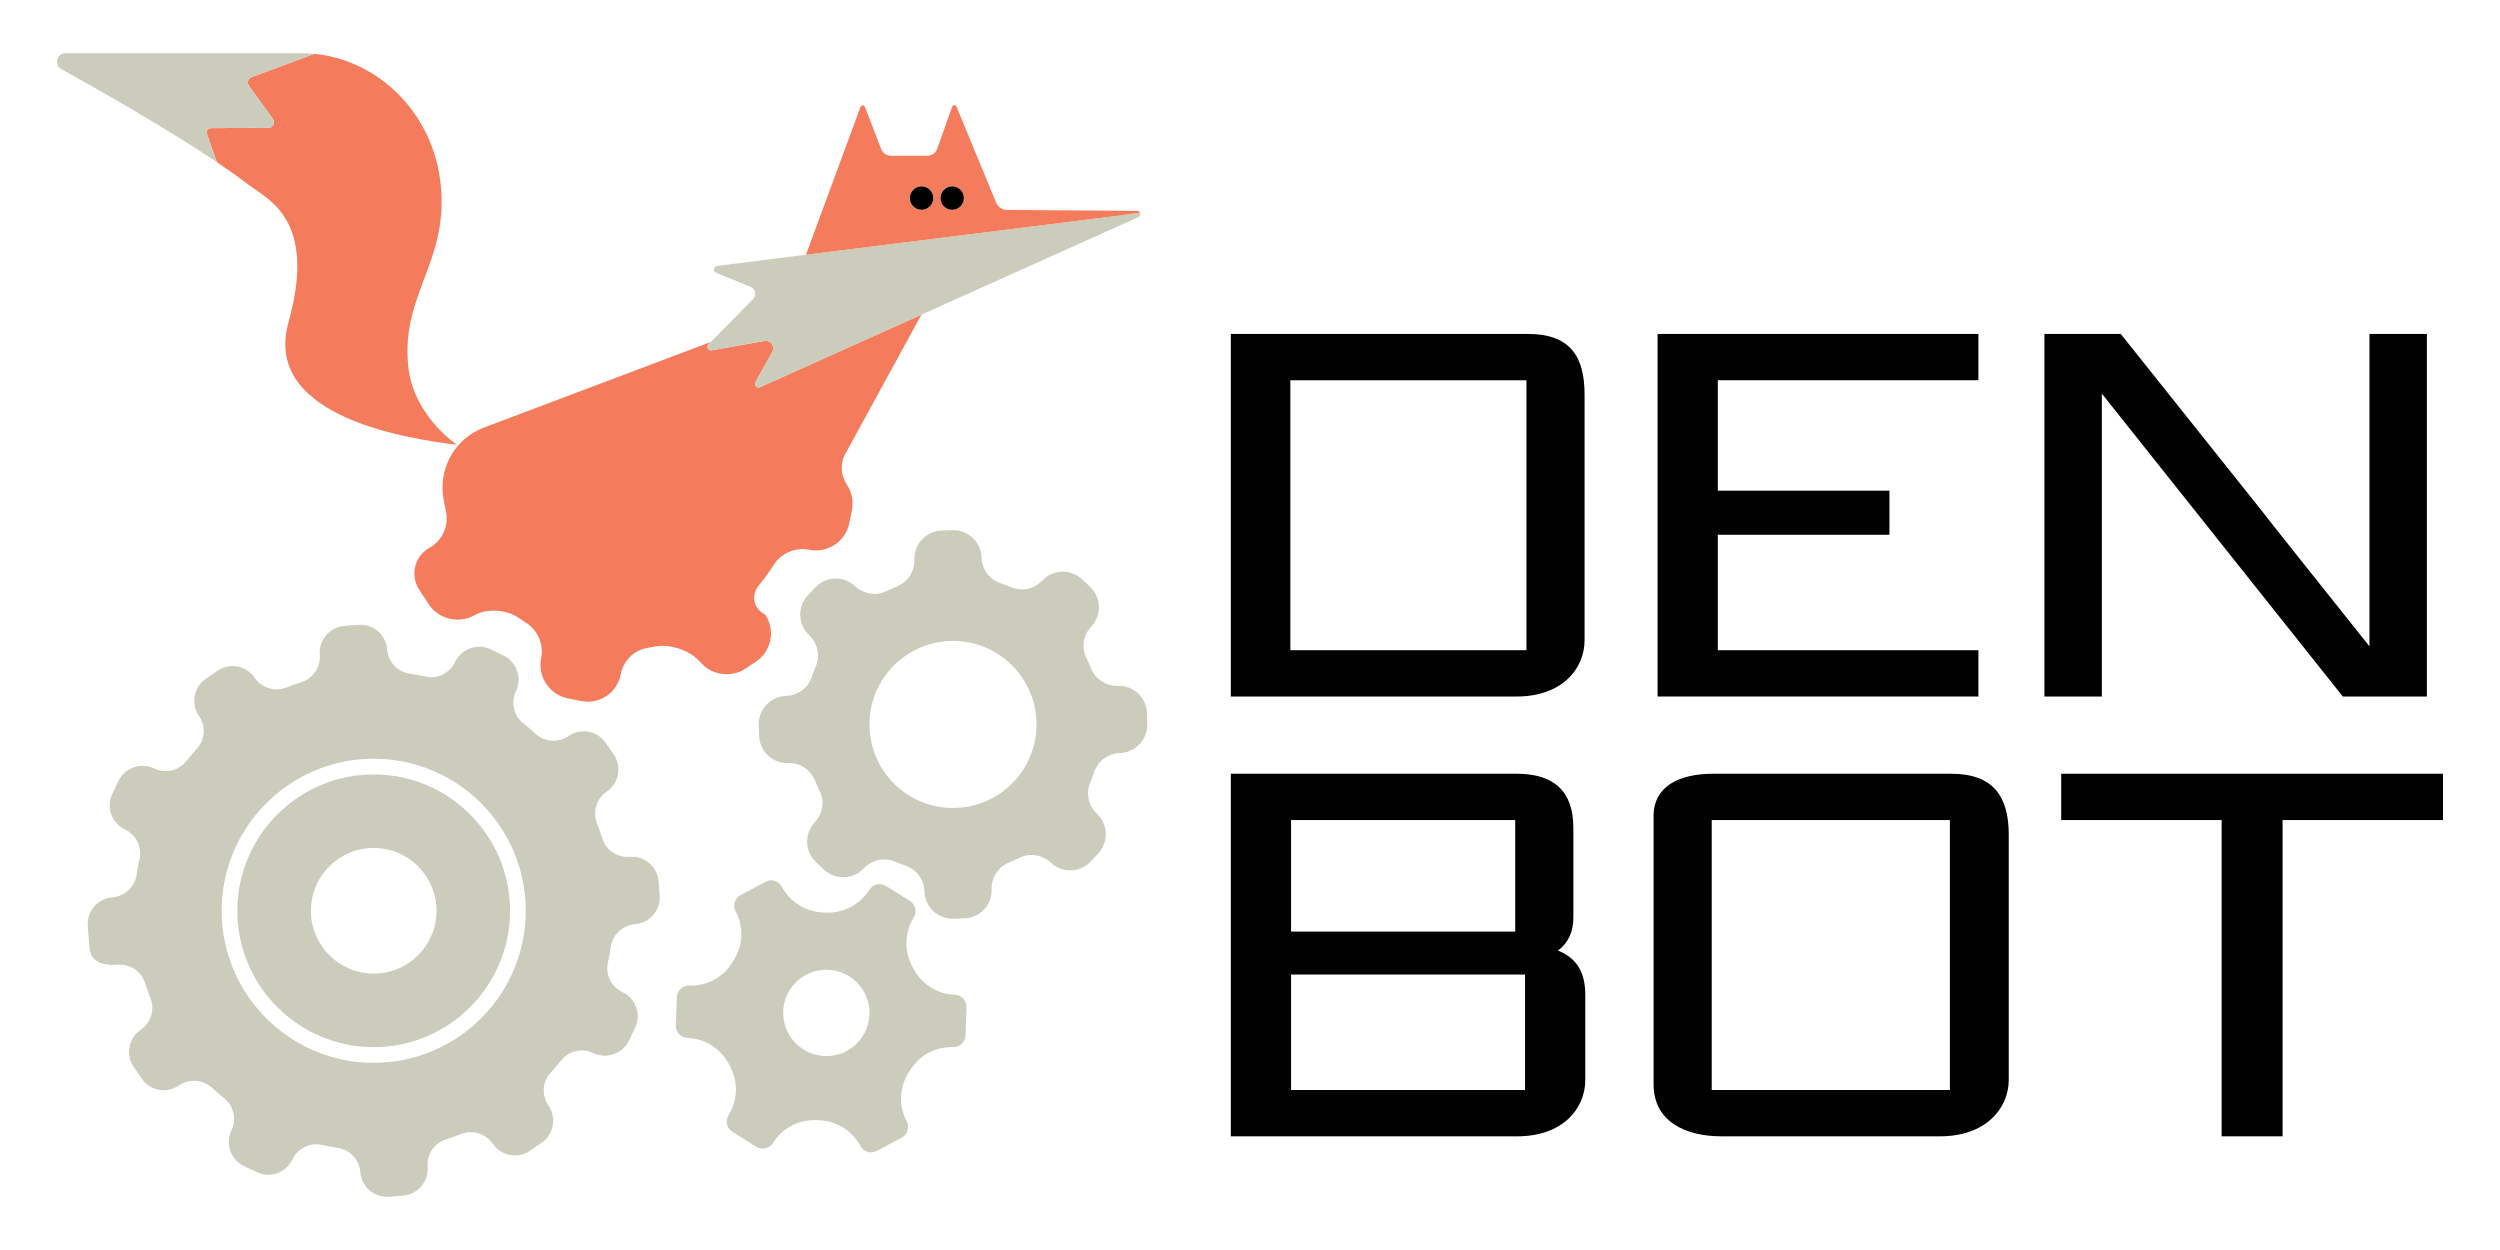 <?xml version="1.0" encoding="UTF-8"?>
<svg id="a" data-name="Layer 1" xmlns="http://www.w3.org/2000/svg" width="6in" height="3in" viewBox="0 0 432 216">
  <rect x="222.975" y="65.705" width="40.793" height="46.653" fill="none" stroke-width="0"/>
  <rect x="295.786" y="141.705" width="41.156" height="46.653" fill="none" stroke-width="0"/>
  <rect x="223.096" y="168.405" width="40.43" height="19.953" fill="none" stroke-width="0"/>
  <rect x="223.096" y="141.705" width="38.734" height="19.278" fill="none" stroke-width="0"/>
  <path d="m273.815,110.623v-42.411c0-6.555-2.422-10.507-9.805-10.507h-51.324v62.653h49.387c7.869,0,11.742-4.819,11.742-9.735Zm-50.84-44.918h40.793v46.653h-40.793v-46.653Z" fill="#010101" stroke-width="0"/>
  <polygon points="341.868 112.358 296.838 112.358 296.838 92.405 326.494 92.405 326.494 84.791 296.838 84.791 296.838 65.705 341.868 65.705 341.868 57.705 286.428 57.705 286.428 120.358 341.868 120.358 341.868 112.358" fill="#010101" stroke-width="0"/>
  <path d="m363.198,68.018c7.99,10.024,16.584,20.82,19.248,24.194l22.393,28.146h14.525v-62.653h-9.926v53.979c-7.988-10.024-17.066-21.398-18.762-23.616l-24.209-30.362h-13.195v62.653h9.926v-52.34Z" fill="#010101" stroke-width="0"/>
  <path d="m269.215,164.26c1.814-1.35,2.662-3.277,2.662-5.688v-15.519c0-6.361-3.389-9.35-9.805-9.35h-49.387v62.653h49.508c7.869,0,11.742-4.819,11.742-9.735v-14.748c0-3.951-1.574-6.361-4.721-7.614Zm-46.119-22.556h38.734v19.278h-38.734v-19.278Zm40.43,46.653h-40.43v-19.953h40.43v19.953Z" fill="#010101" stroke-width="0"/>
  <path d="m337.184,133.705h-41.156c-5.811,0-10.289,2.12-10.289,7.325v46.364c0,6.361,5.447,8.964,11.742,8.964h37.766c7.869,0,11.863-4.819,11.863-9.735v-42.411c0-6.555-2.664-10.507-9.926-10.507Zm-.242,54.653h-41.156v-46.653h41.156v46.653Z" fill="#010101" stroke-width="0"/>
  <polygon points="356.178 133.705 356.178 141.705 383.897 141.705 383.897 196.358 394.428 196.358 394.428 141.705 422.149 141.705 422.149 133.705 356.178 133.705" fill="#010101" stroke-width="0"/>
  <path d="m121.482,114.887c1.82,1.82,5.066,2.148,7.214.727l1.889-1.249c2.708-1.791,3.451-5.438,1.66-8.146h0c-2.053-1.027-2.561-3.335-1.089-5.097.925-1.107,1.766-2.271,2.519-3.48,1.291-2.073,3.747-3.111,6.145-2.65l.067.013c3.163.608,6.227-1.442,6.87-4.599l.452-2.219c.323-1.586-.025-3.152-.85-4.405-1.141-1.732-1.228-3.951-.103-5.693l12.965-23.718c-3.051,1.371-6.048,2.718-8.893,3.997-.805.362-1.596.717-2.375,1.067-.921.414-1.823.819-2.701,1.214-2.571,1.155-4.946,2.222-7.019,3.154-.443.199-.867.39-1.282.576-.654.294-1.278.574-1.857.834-.607.272-1.17.525-1.687.757-.81.364-1.511.678-2.076.932-.544.244-1.082-.348-.791-.869l2.903-5.177c.042-.075.061-.151.087-.228.058-.171.093-.343.08-.511-.018-.242-.105-.472-.242-.666-.275-.387-.755-.63-1.301-.532l-9.095,1.619c-.148.026-.284.001-.396-.058-.225-.119-.359-.374-.33-.627.015-.126.071-.252.177-.359l.394-.399-39.199,14.787c-5.067,1.911-7.987,7.208-6.944,12.522.007.038.015.075.022.112l.342,1.773c.555,2.369-.456,4.829-2.485,6.171-2.913,1.457-3.826,4.871-2.03,7.587l1.619,2.448c1.567,2.37,4.929,3.269,7.47,1.998l.677-.338c2.088-1.044,5.341-.773,7.258.561.413.288.832.564,1.257.83,2.095,1.311,3.187,3.758,2.712,6.183l-.009.046c-.621,3.169,1.43,6.246,4.595,6.891l2.299.469c3.17.646,6.255-1.427,6.855-4.606.448-2.372,2.328-4.235,4.715-4.598.433-.066.865-.141,1.296-.225,2.327-.455,5.607.57,7.284,2.246l.933.933Z" fill="#f47c5c" stroke-width="0"/>
  <path d="m70.6,63.708c-1.409-11.654,5.594-17.25,5.711-28.555.147-14.232-10.125-24.681-21.971-25.849l-10.859,4.014c-.615.227-.844.979-.46,1.511l4.127,5.722c.478.663-.005,1.587-.822,1.572-2.806-.053-7.825,0-9.933.027-.479.006-.811.48-.654.933l1.711,4.925c2.036,1.367,3.902,2.687,5.482,3.906,3.233,2.493,11.934,5.883,6.923,23.754-4.692,16.731,21.745,20.258,29.089,21.193,0,0-7.35-4.937-8.343-13.151Z" fill="#f47c5c" stroke-width="0"/>
  <path d="m36.392,22.149c2.107-.026,7.127-.08,9.933-.027.817.015,1.301-.909.822-1.572l-4.127-5.722c-.384-.532-.155-1.283.46-1.511l10.859-4.014c-.732-.072-1.469-.113-2.21-.113H11.327c-1.521,0-2.044,2.023-.714,2.761,6.575,3.648,18.248,10.284,26.838,16.054l-1.711-4.925c-.157-.453.175-.927.654-.933Z" fill="#cbccbb" stroke-width="0"/>
  <path d="m64.578,133.82c-12.991,0-23.562,10.57-23.562,23.562s10.57,23.562,23.562,23.562,23.562-10.57,23.562-23.562-10.57-23.562-23.562-23.562Zm0,34.414c-5.994,0-10.853-4.859-10.853-10.853s4.859-10.853,10.853-10.853,10.853,4.859,10.853,10.853-4.859,10.853-10.853,10.853Z" fill="#cbccbb" stroke-width="0"/>
  <path d="m108.838,148.063h-.012c-2.116.167-4.098-1.125-4.737-3.15-.285-.904-.602-1.798-.948-2.68-.776-1.976-.047-4.226,1.703-5.428l.01-.007c2.101-1.443,2.635-4.316,1.192-6.417l-1.38-2.009c-1.443-2.101-4.316-2.635-6.417-1.192h0c-1.751,1.203-4.113,1.073-5.68-.362-.697-.638-1.418-1.255-2.164-1.849-1.661-1.322-2.153-3.637-1.238-5.552h0c1.098-2.3.124-5.055-2.176-6.153l-2.199-1.05c-2.3-1.098-5.055-.124-6.153,2.176h0c-.915,1.916-3.024,2.988-5.096,2.528-.931-.207-1.864-.38-2.798-.521-2.101-.316-3.687-2.071-3.853-4.189h0c-.199-2.541-2.42-4.44-4.961-4.241l-2.43.19c-2.541.199-4.44,2.42-4.241,4.961v.012c.167,2.117-1.125,4.098-3.149,4.737-.904.285-1.798.602-2.68.948-1.976.776-4.226.047-5.428-1.703l-.007-.01c-1.443-2.101-4.316-2.635-6.417-1.192l-2.009,1.38c-2.101,1.443-2.635,4.316-1.192,6.417,1.203,1.751,1.073,4.113-.363,5.68-.638.697-1.255,1.419-1.848,2.164-1.322,1.661-3.637,2.153-5.552,1.238h0c-2.3-1.098-5.055-.124-6.153,2.176l-1.05,2.199c-1.098,2.3-.124,5.055,2.177,6.153h0c1.915.914,2.988,3.024,2.528,5.096-.207.931-.38,1.864-.521,2.798-.316,2.101-2.071,3.687-4.189,3.853h0c-2.541.199-4.439,2.42-4.24,4.961l.288,3.68c.199,2.541,2.322,3.19,4.863,2.99h.012c2.117-.167,4.098,1.125,4.737,3.15.285.904.602,1.798.948,2.68.776,1.976.047,4.226-1.703,5.428l-.01.007c-2.101,1.443-2.635,4.316-1.192,6.417l1.38,2.009c1.443,2.101,4.316,2.635,6.417,1.192,1.751-1.203,4.113-1.072,5.68.362.697.638,1.418,1.255,2.164,1.849,1.661,1.322,2.153,3.637,1.239,5.552h0c-1.098,2.3-.124,5.055,2.176,6.153l2.199,1.05c2.3,1.098,5.055.124,6.153-2.176h0c.915-1.916,3.024-2.988,5.096-2.528.931.207,1.864.38,2.798.521,2.101.316,3.687,2.071,3.853,4.189h0c.199,2.541,2.42,4.44,4.961,4.241l2.43-.19c2.541-.199,4.439-2.42,4.24-4.961v-.012c-.167-2.117,1.125-4.098,3.15-4.737.904-.285,1.798-.602,2.68-.948,1.976-.776,4.227-.047,5.428,1.703l.007.01c1.443,2.101,4.316,2.635,6.417,1.192l2.009-1.38c2.101-1.443,2.635-4.316,1.192-6.417h0c-1.203-1.751-1.073-4.113.362-5.68.638-.697,1.255-1.418,1.849-2.164,1.322-1.661,3.637-2.153,5.552-1.238,2.3,1.098,5.055.124,6.153-2.176l1.05-2.199c1.098-2.3.124-5.055-2.176-6.153h0c-1.915-.915-2.988-3.024-2.528-5.096.207-.931.38-1.864.521-2.798.316-2.101,2.071-3.687,4.189-3.853h0c2.541-.199,4.439-2.42,4.24-4.961l-.19-2.43c-.199-2.541-2.42-4.44-4.961-4.241Zm-44.261,35.595c-14.489,0-26.276-11.787-26.276-26.276s11.787-26.277,26.276-26.277,26.276,11.788,26.276,26.277-11.787,26.276-26.276,26.276Z" fill="#cbccbb" stroke-width="0"/>
  <path d="m165,171.902h0c-3.045-.106-5.771-1.865-7.183-4.565-.049-.095-.1-.189-.151-.283-1.459-2.673-1.381-5.92.232-8.503.609-.974.312-2.258-.662-2.867l-4.148-2.591c-.974-.609-2.258-.312-2.866.662h0c-1.613,2.583-4.497,4.078-7.54,3.939-.101-.005-.203-.008-.304-.011-3.052-.087-5.835-1.757-7.269-4.452h0c-.54-1.015-1.799-1.4-2.814-.86l-4.318,2.297c-1.014.54-1.399,1.799-.859,2.814l.013.024c1.421,2.671,1.269,5.893-.363,8.44-.035.055-.07.11-.104.166-.035.055-.069.111-.103.167-1.573,2.585-4.402,4.134-7.426,4.029h-.027c-1.148-.041-2.111.858-2.151,2.006l-.17,4.888c-.04,1.148.859,2.112,2.007,2.151h0c3.045.106,5.771,1.865,7.182,4.565.05.095.1.189.151.282,1.459,2.673,1.381,5.921-.232,8.503h0c-.609.975-.312,2.258.662,2.867l4.148,2.591c.975.609,2.258.312,2.867-.662,1.613-2.583,4.497-4.078,7.54-3.939.101.005.203.008.304.011,3.052.087,5.835,1.757,7.269,4.452h0c.54,1.015,1.799,1.4,2.814.86l4.318-2.297c1.014-.54,1.399-1.799.86-2.814l-.013-.024c-1.421-2.671-1.27-5.894.363-8.441.035-.055.07-.11.105-.166.035-.055.069-.111.103-.167,1.573-2.584,4.402-4.134,7.426-4.029h.028c1.148.041,2.112-.858,2.151-2.006l.17-4.888c.04-1.148-.859-2.111-2.007-2.151Zm-22.163,10.586c-4.118.025-7.478-3.293-7.503-7.411s3.293-7.478,7.411-7.503c4.118-.025,7.478,3.293,7.503,7.411.026,4.118-3.292,7.478-7.411,7.503Z" fill="#cbccbb" stroke-width="0"/>
  <path d="m193.173,118.508h-.002c-2.018.061-3.873-1.125-4.631-2.996-.244-.604-.513-1.199-.804-1.786-.898-1.805-.55-3.981.832-5.449h0c1.843-1.959,1.75-5.041-.209-6.884l-1.367-1.286c-1.959-1.843-5.041-1.75-6.884.209h0c-1.382,1.468-3.532,1.947-5.388,1.161-.604-.256-1.215-.487-1.832-.695-1.914-.643-3.211-2.423-3.272-4.44v-.003c-.082-2.688-2.327-4.802-5.016-4.72l-1.875.057c-2.688.082-4.802,2.327-4.72,5.016v.003c.062,2.018-1.125,3.873-2.996,4.631-.604.245-1.2.513-1.787.805-1.805.898-3.98.55-5.448-.832h0c-1.958-1.843-5.041-1.75-6.884.209l-1.286,1.366c-1.843,1.959-1.75,5.041.209,6.884h0c1.468,1.382,1.947,3.532,1.161,5.388-.256.604-.487,1.215-.695,1.832-.643,1.914-2.423,3.211-4.44,3.272h-.003c-2.689.082-4.802,2.327-4.72,5.016l.057,1.875c.082,2.688,2.327,4.802,5.016,4.72h.003c2.018-.061,3.873,1.125,4.631,2.996.245.604.513,1.199.805,1.786.898,1.805.55,3.98-.832,5.449h0c-1.843,1.959-1.75,5.041.209,6.884l1.366,1.286c1.959,1.843,5.041,1.75,6.884-.209h0c1.381-1.468,3.532-1.947,5.388-1.161.604.256,1.215.487,1.832.695,1.913.643,3.211,2.423,3.272,4.44v.003c.082,2.689,2.327,4.802,5.016,4.72l1.875-.057c2.688-.082,4.802-2.327,4.72-5.016v-.003c-.061-2.018,1.125-3.873,2.996-4.631.604-.245,1.2-.513,1.787-.805,1.805-.898,3.98-.55,5.448.832,1.959,1.843,5.041,1.75,6.885-.209l1.286-1.366c1.843-1.959,1.75-5.041-.209-6.884h0c-1.468-1.382-1.947-3.532-1.161-5.388.256-.604.487-1.215.695-1.832.643-1.914,2.423-3.211,4.44-3.272h.003c2.688-.082,4.802-2.327,4.72-5.016l-.057-1.875c-.082-2.689-2.327-4.802-5.016-4.72Zm-28.404,21.11c-7.971.049-14.473-6.373-14.523-14.344-.049-7.971,6.373-14.473,14.344-14.523s14.473,6.373,14.522,14.344c.049,7.971-6.373,14.473-14.344,14.523Z" fill="#cbccbb" stroke-width="0"/>
  <path d="m122.246,59.855c-.03.253.105.508.33.627.112.059.248.085.396.058l9.095-1.619c.546-.097,1.026.145,1.301.532.138.194.224.424.242.666.013.167-.022.34-.08.511-.026.076-.045.153-.087.228l-2.903,5.177c-.292.52.246,1.113.791.869.565-.253,1.266-.568,2.076-.932.517-.232,1.08-.485,1.687-.757.579-.26,1.203-.541,1.857-.834.415-.186.84-.377,1.282-.576,2.073-.932,4.448-1.999,7.019-3.154.878-.394,1.78-.8,2.701-1.214.778-.35,1.57-.705,2.375-1.067,2.846-1.279,5.843-2.626,8.893-3.997,2.152-.967,4.33-1.947,6.502-2.923,2.691-1.21,5.37-2.414,7.974-3.585.079-.036.158-.071.237-.107,1.536-.69,3.044-1.368,4.512-2.028,4.655-2.093,8.901-4.002,12.317-5.538.159-.072.328-.147.484-.218,2.268-1.02,4.14-1.862,5.485-2.466.333-.15.396-.508.264-.77l-4.821.662-52.901,6.612-15.351,1.941c-.632.08-.746.947-.156,1.187l5.918,2.413c.867.353,1.097,1.474.439,2.14l-7.306,7.404-.394.399c-.106.107-.162.233-.177.359Z" fill="#cbccbb" stroke-width="0"/>
  <path d="m196.995,36.738c-.087-.171-.255-.302-.494-.304l-22.494-.154c-.411-.003-.801-.129-1.127-.349s-.589-.534-.746-.914l-6.849-16.587c-.07-.17-.227-.253-.382-.249-.155.004-.307.094-.369.267l-2.59,7.271c-.255.717-.934,1.196-1.695,1.196h-6.297c-.186,0-.367-.029-.539-.082-.514-.161-.94-.549-1.141-1.07l-2.819-7.306c-.134-.346-.625-.342-.753.005l-9.429,25.55h.003s52.901-6.612,52.901-6.612l4.821-.662Zm-32.458-4.532c1.117,0,2.023.906,2.023,2.023s-.906,2.023-2.023,2.023-2.024-.906-2.024-2.023.906-2.023,2.024-2.023Zm-5.291,0c1.118,0,2.024.906,2.024,2.023s-.906,2.023-2.024,2.023-2.023-.906-2.023-2.023.906-2.023,2.023-2.023Z" fill="#f47c5c" stroke-width="0"/>
  <path d="m159.245,36.253c1.118,0,2.024-.906,2.024-2.023s-.906-2.023-2.024-2.023-2.023.906-2.023,2.023.906,2.023,2.023,2.023Z" fill="#010101" stroke-width="0"/>
  <path d="m164.537,36.253c1.117,0,2.023-.906,2.023-2.023s-.906-2.023-2.023-2.023-2.024.906-2.024,2.023.906,2.023,2.024,2.023Z" fill="#010101" stroke-width="0"/>
</svg>
